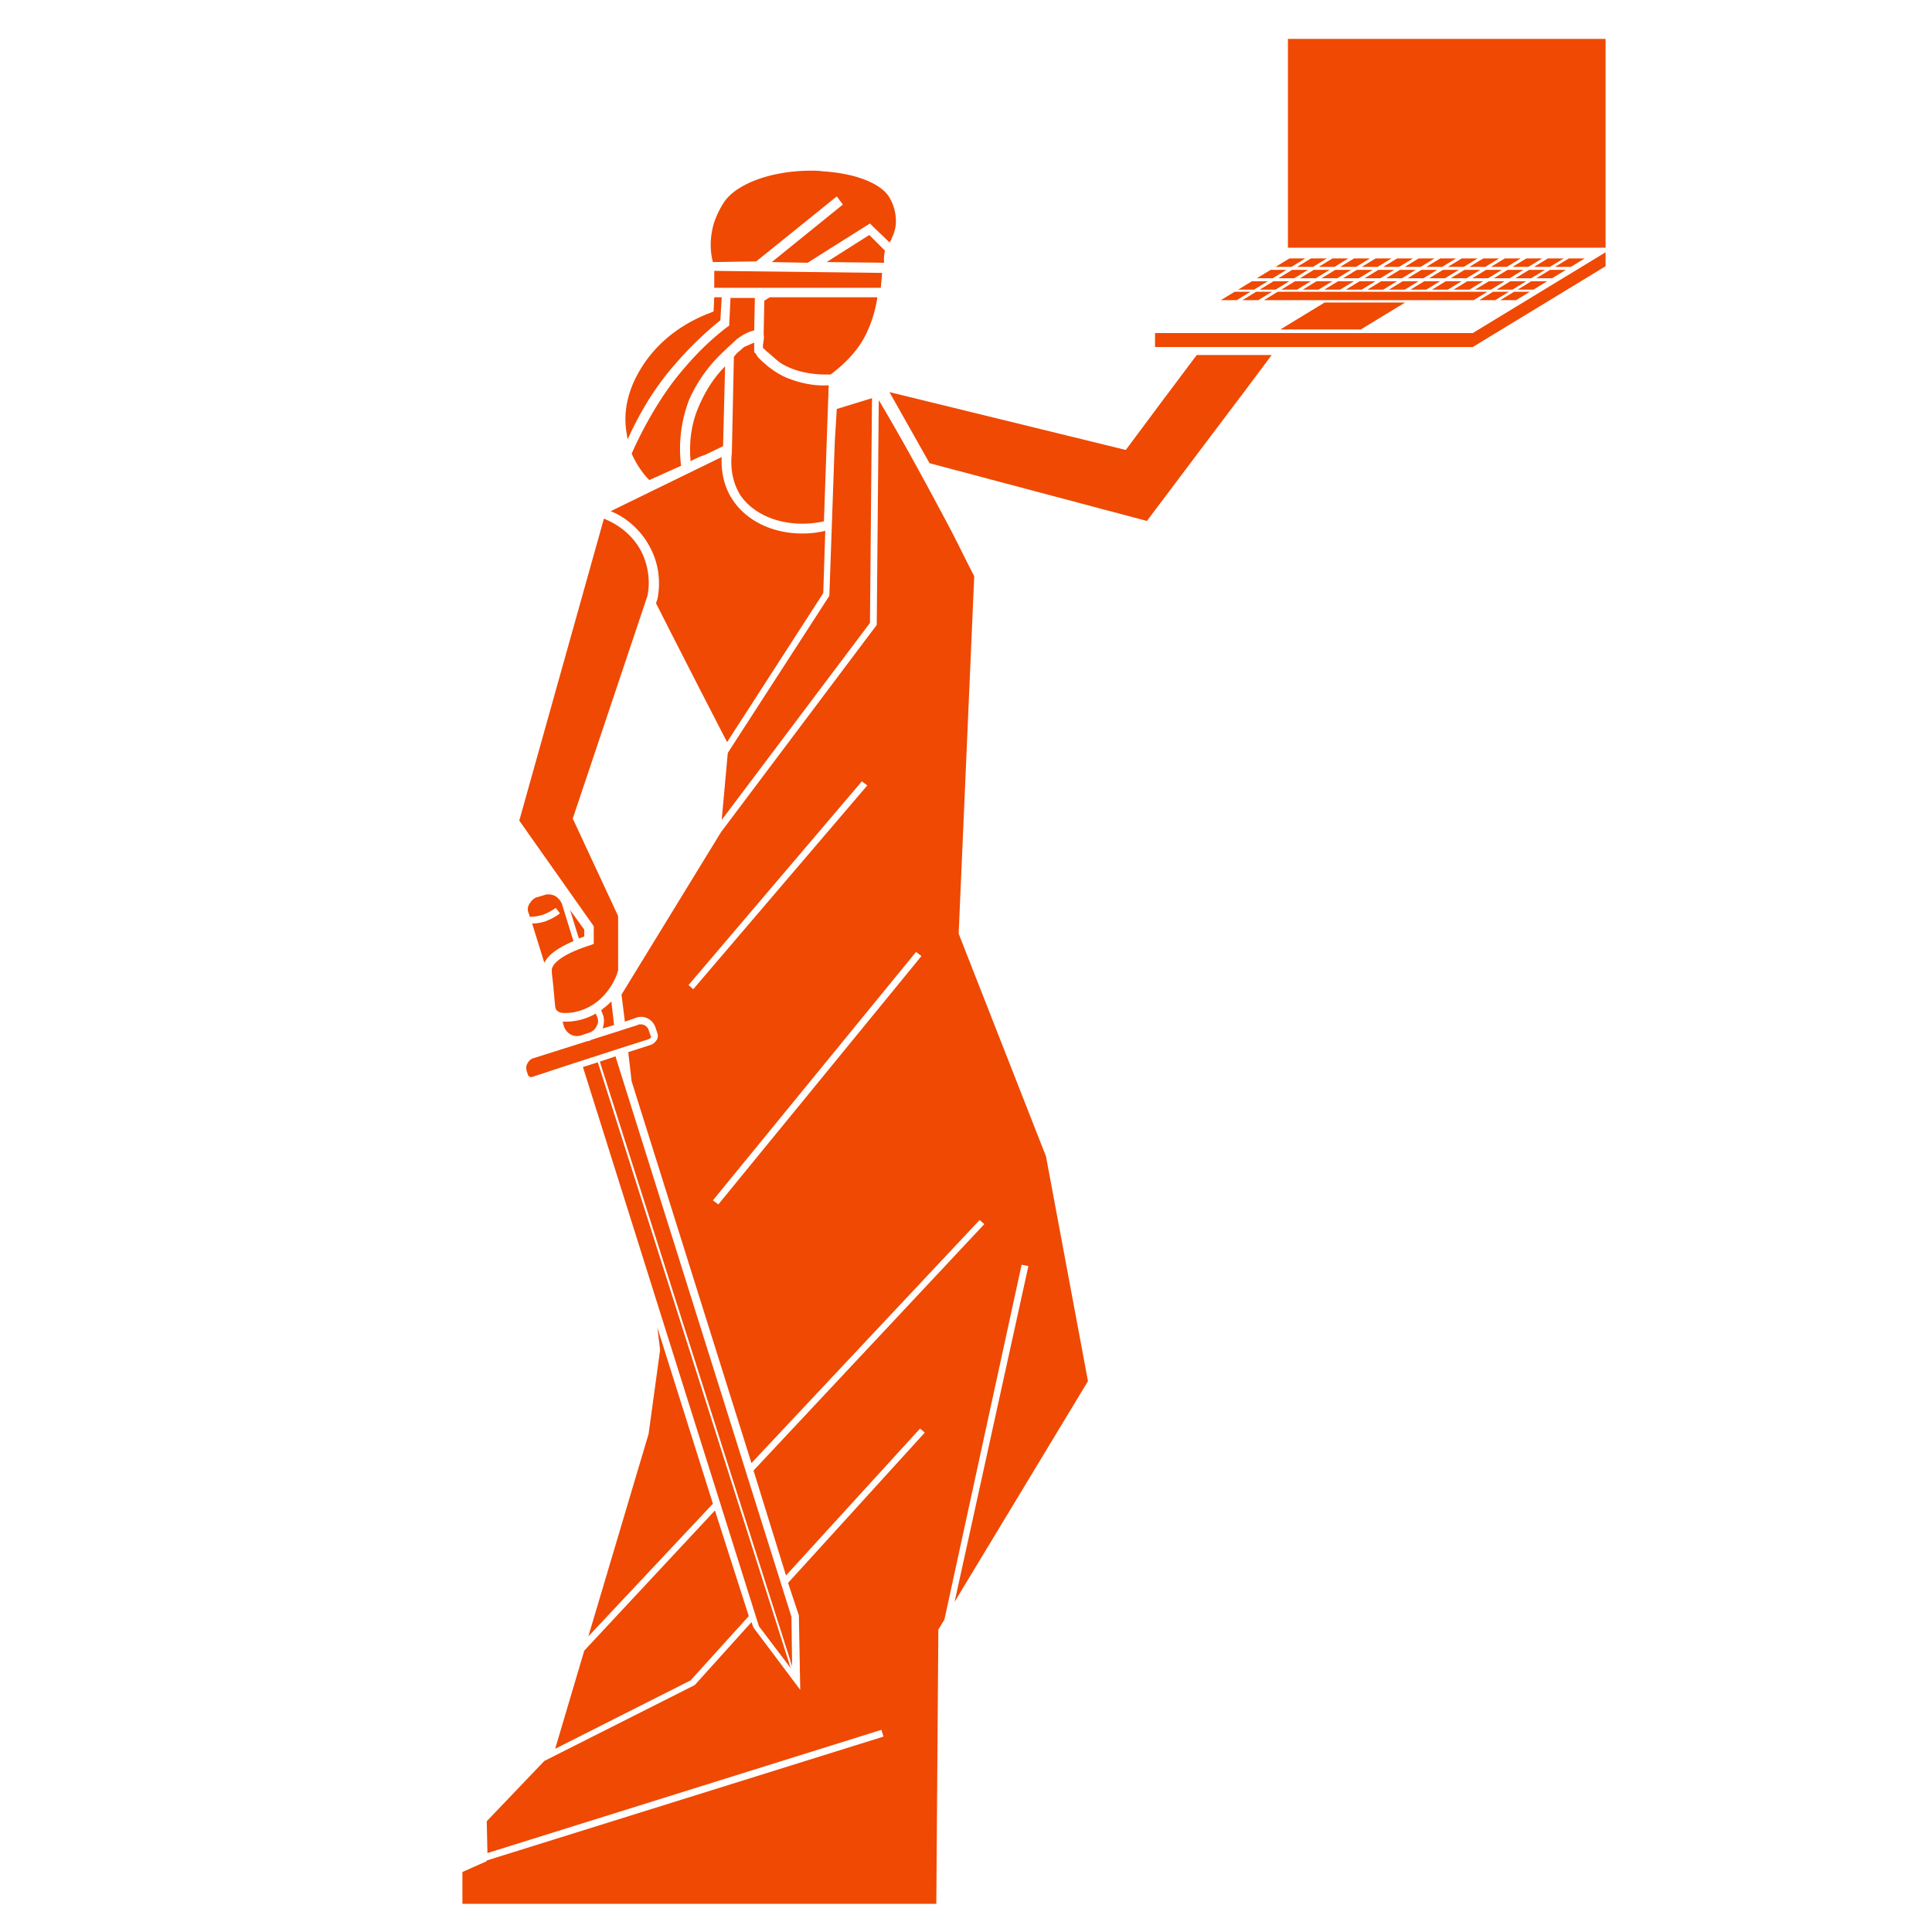 <svg id="Layer_1" data-name="Layer 1" xmlns="http://www.w3.org/2000/svg" viewBox="0 0 2480 2480"><defs><style>.cls-1{fill:#ef4903;}</style></defs><title>Artboard 1</title><rect class="cls-1" x="1653.23" y="49.94" width="407.77" height="268.02"/><polygon class="cls-1" points="1657.78 342.54 1637.43 342.54 1655.15 331.75 1675.51 331.75 1657.78 342.54"/><polygon class="cls-1" points="1685.43 342.54 1665.08 342.54 1682.8 331.75 1703.15 331.75 1685.43 342.54"/><polygon class="cls-1" points="1713.07 342.54 1692.72 342.54 1710.45 331.75 1730.8 331.75 1713.07 342.54"/><polygon class="cls-1" points="1740.72 342.54 1720.37 342.54 1738.09 331.75 1758.44 331.75 1740.72 342.54"/><polygon class="cls-1" points="1768.36 342.54 1748.01 342.54 1765.73 331.75 1786.09 331.75 1768.36 342.54"/><polygon class="cls-1" points="1796.01 342.54 1775.66 342.54 1793.38 331.75 1813.73 331.75 1796.01 342.54"/><polygon class="cls-1" points="1823.66 342.54 1803.31 342.54 1821.03 331.75 1841.38 331.75 1823.66 342.54"/><polygon class="cls-1" points="1851.3 342.54 1830.95 342.54 1848.67 331.75 1869.02 331.75 1851.3 342.54"/><polygon class="cls-1" points="1878.95 342.54 1858.6 342.54 1876.32 331.75 1896.67 331.75 1878.95 342.54"/><polygon class="cls-1" points="1906.59 342.54 1886.24 342.54 1903.96 331.75 1924.32 331.75 1906.59 342.54"/><polygon class="cls-1" points="1934.24 342.54 1913.88 342.54 1931.61 331.75 1951.96 331.75 1934.24 342.54"/><polygon class="cls-1" points="1961.88 342.54 1941.53 342.54 1959.25 331.75 1979.61 331.75 1961.88 342.54"/><polygon class="cls-1" points="1989.53 342.54 1969.18 342.54 1986.9 331.75 2007.25 331.75 1989.53 342.54"/><polygon class="cls-1" points="2016.41 342.54 1996.06 342.54 2013.78 331.75 2034.13 331.75 2016.41 342.54"/><polygon class="cls-1" points="1633.7 357.18 1613.35 357.18 1631.07 346.4 1651.42 346.4 1633.7 357.18"/><polygon class="cls-1" points="1661.34 357.18 1640.99 357.18 1658.72 346.4 1679.07 346.4 1661.34 357.18"/><polygon class="cls-1" points="1688.99 357.18 1668.64 357.18 1686.37 346.4 1706.71 346.4 1688.99 357.18"/><polygon class="cls-1" points="1716.63 357.18 1696.29 357.18 1714.01 346.4 1734.36 346.4 1716.63 357.18"/><polygon class="cls-1" points="1744.28 357.18 1723.93 357.18 1741.65 346.4 1762.01 346.4 1744.28 357.18"/><polygon class="cls-1" points="1771.93 357.18 1751.57 357.18 1769.3 346.4 1789.65 346.4 1771.93 357.18"/><polygon class="cls-1" points="1799.58 357.18 1779.22 357.18 1796.94 346.4 1817.3 346.4 1799.58 357.18"/><polygon class="cls-1" points="1827.22 357.18 1806.86 357.18 1824.59 346.4 1844.94 346.4 1827.22 357.18"/><polygon class="cls-1" points="1854.86 357.18 1834.51 357.18 1852.24 346.4 1872.59 346.4 1854.86 357.18"/><polygon class="cls-1" points="1882.51 357.18 1862.15 357.18 1879.88 346.4 1900.23 346.4 1882.51 357.18"/><polygon class="cls-1" points="1910.15 357.18 1889.8 357.18 1907.53 346.4 1927.88 346.4 1910.15 357.18"/><polygon class="cls-1" points="1937.8 357.18 1917.44 357.18 1935.17 346.4 1955.53 346.4 1937.8 357.18"/><polygon class="cls-1" points="1965.44 357.18 1945.09 357.18 1962.82 346.4 1983.17 346.4 1965.44 357.18"/><polygon class="cls-1" points="1992.32 357.18 1971.97 357.18 1989.7 346.4 2010.05 346.4 1992.32 357.18"/><polygon class="cls-1" points="1609.62 371.83 1589.26 371.83 1606.99 361.05 1627.35 361.05 1609.62 371.83"/><polygon class="cls-1" points="1637.26 371.83 1616.91 371.83 1634.64 361.05 1654.99 361.05 1637.26 371.83"/><polygon class="cls-1" points="1664.91 371.83 1644.56 371.83 1662.29 361.05 1682.63 361.05 1664.91 371.83"/><polygon class="cls-1" points="1692.55 371.83 1672.2 371.83 1689.93 361.05 1710.28 361.05 1692.55 371.83"/><polygon class="cls-1" points="1720.2 371.83 1699.84 371.83 1717.58 361.05 1737.93 361.05 1720.2 371.83"/><polygon class="cls-1" points="1747.85 371.83 1727.49 371.83 1745.22 361.05 1765.57 361.05 1747.85 371.83"/><polygon class="cls-1" points="1775.49 371.83 1755.14 371.83 1772.87 361.05 1793.22 361.05 1775.49 371.83"/><polygon class="cls-1" points="1803.13 371.83 1782.78 371.83 1800.51 361.05 1820.86 361.05 1803.13 371.83"/><polygon class="cls-1" points="1830.78 371.83 1810.43 371.83 1828.16 361.05 1848.51 361.05 1830.78 371.83"/><polygon class="cls-1" points="1858.42 371.83 1838.08 371.83 1855.8 361.05 1876.16 361.05 1858.42 371.83"/><polygon class="cls-1" points="1886.07 371.83 1865.72 371.83 1883.45 361.05 1903.8 361.05 1886.07 371.83"/><polygon class="cls-1" points="1913.72 371.83 1893.37 371.83 1911.09 361.05 1931.45 361.05 1913.72 371.83"/><polygon class="cls-1" points="1941.36 371.83 1921.01 371.83 1938.74 361.05 1959.09 361.05 1941.36 371.83"/><polygon class="cls-1" points="1968.24 371.83 1947.89 371.83 1965.62 361.05 1985.97 361.05 1968.24 371.83"/><polygon class="cls-1" points="1587.55 385.26 1567.19 385.26 1584.92 374.48 1605.27 374.48 1587.55 385.26"/><polygon class="cls-1" points="1615.19 385.26 1594.84 385.26 1612.57 374.48 1632.92 374.48 1615.19 385.26"/><polygon class="cls-1" points="1891.64 385.26 1622.49 385.26 1640.21 374.48 1909.37 374.48 1891.64 385.26"/><polygon class="cls-1" points="1919.29 385.26 1898.94 385.26 1916.67 374.48 1937.02 374.48 1919.29 385.26"/><polygon class="cls-1" points="1946.17 385.26 1925.82 385.26 1943.55 374.48 1963.9 374.48 1946.17 385.26"/><polygon class="cls-1" points="1746.83 422.89 1643.54 422.89 1700.4 388.31 1803.69 388.31 1746.83 422.89"/><polygon class="cls-1" points="1890.43 427.57 1482.65 427.57 1482.65 445.49 1890.43 445.49 2061 341.74 2061 323.82 1890.43 427.57"/><path class="cls-1" d="M944.66,436.35h0c5.21-4.35,14.77-10.43,23.46-12.17l.87-41.71H937.71L936,418.1l-2.61,1.74c-21.72,16.51-40.84,35.63-58.22,56.48-25.21,29.55-48.67,70.39-64.31,106,6.08,13.9,14.77,26.07,22.59,33.89,13.91-6.09,26.94-12.17,40.85-18.25a174.72,174.72,0,0,1,10.43-85.17,189.1,189.1,0,0,1,45.19-62.57c5.21-5.21,10.42-9.56,14.77-13.9Z"/><path class="cls-1" d="M835.16,704c13.9,26.94,11.3,53,8.69,65.18l-1.74,5.21c37.37,73.87,82.56,161.64,91.25,178.16l123.4-191.19,2.61-80a119.31,119.31,0,0,1-29.55,3.47c-37.36,0-71.26-15.64-89.51-43.45-12.16-18.25-14.77-39.11-13.9-54.75L783.89,656.21c13.9,5.22,37.37,20,51.27,47.8Z"/><path class="cls-1" d="M805.61,564.1c15.65-34.77,35.63-67.79,60.84-96.47a449.6,449.6,0,0,1,58.22-56.49l1.74-29.54h-9.56L916,399.85l-4.34,1.74c-27.81,10.42-66,32.15-90.38,73.86C815.17,485.88,796.92,518,804.74,558,804.74,560.62,805.61,562.36,805.61,564.1Z"/><path class="cls-1" d="M970.73,335.54l103.42-83.43,7.82,10.43-91.25,73.87,46.06.87,26.07-16.52,53.88-33.89,4.34,4.35,20.86,20c.87-1.74,2.61-3.48,2.61-5.22a52.36,52.36,0,0,0,5.21-16.51,59.58,59.58,0,0,0-7.82-35.63c-10.43-18.25-43.45-31.29-85.16-33.89a94.44,94.44,0,0,0-15.65-.87c-47.79,0-91.25,14.77-109.5,37.37C921.2,270.36,916,287.74,916,287.74c-5.21,19.12-4.34,35.63-.87,48.67l55.62-.87Z"/><path class="cls-1" d="M886.43,591.9c.87,0,.87-.86,1.74-.86,5.22-2.61,10.43-5.22,16.51-7l23.47-11.29,2.6-102.55c-13.9,13.9-24.33,30.42-32.15,47.8C885.56,545.85,884.7,572.79,886.43,591.9Z"/><path class="cls-1" d="M750,1202v-8.69l-18.25-25.2,11.3,36.5a59,59,0,0,0,7-2.61Z"/><path class="cls-1" d="M762.16,1211.53l-4.34,1.74c-43.46,13.9-49.54,26.94-49.54,32.15a94.57,94.57,0,0,0,.87,10.43c1.74,14.77,2.61,27.81,3.48,35.63a9.34,9.34,0,0,0,2.6,6.08c2.61,1.74,4.35,2.61,6.95,2.61,8.69.87,28.68-.87,46.93-16.51,13.91-12.17,21.73-27.81,24.34-38.24V1175.9l-58.23-125.14.87-2.61,94.72-282.44c2.61-10.43,4.35-33-6.95-56.48-13-26.08-35.63-38.24-48.66-43.46L666.57,1053.36l95.59,135.57v22.6Z"/><path class="cls-1" d="M703.93,1148.09a11,11,0,0,0-5.21.87l-8.69,2.61c-4.34.87-7.82,4.34-10.43,8.69s-2.61,7.82-.87,12.16l1.74,5.22v-.87a54.45,54.45,0,0,0,16.51-2.61c5.22-1.74,11.3-5.21,16.51-8.69l2.61,3.48h0l2.61,3.47c-5.22,4.35-12.17,7.82-19.12,10.43a54.55,54.55,0,0,1-16.51,2.61l15.64,50.4c5.21-10.43,17.38-19.12,37.37-27.81l-14.78-47.79c-3.47-7.82-9.55-12.17-17.38-12.17Z"/><path class="cls-1" d="M1057.63,669.25l6.09-174.68c-13.91.87-31.29-.87-51.28-8.69h0c-.86,0-13.9-5.21-27.81-16.51-2.6-2.61-5.21-4.34-8.69-7.82-2.6-2.61-4.34-4.35-5.21-6.95h0l-.87-.87L968.12,452V443.3h0v-3.48c-4.34,1.74-7.82,3.48-12.16,5.22a23,23,0,0,0-5.22,4.34,41.62,41.62,0,0,0-8.69,8.69l-2.61,123.41c-1.73,14.77-.86,35.63,11.3,54.75,20,28.67,62.57,42.58,106.89,33Z"/><polygon class="cls-1" points="1132.37 350.31 916.85 347.7 916.85 369.43 1130.63 369.43 1132.37 350.31"/><path class="cls-1" d="M788.23,1315.81l-3.47-30.41a79.17,79.17,0,0,1-8.69,7.82c-1.74.87-2.61,2.61-4.35,3.48l2.61,7c1.74,5.21.87,12.16-.87,16.51l14.77-4.35Z"/><path class="cls-1" d="M988.11,381.6l-7,4.34-.87,43.45a22.63,22.63,0,0,1,.33,3.26,29.43,29.43,0,0,1-.33,4.57c-.17,1.34-.44,3.12-.87,5.21v4.35c2.61,1.73,4.35,4.34,6.08,5.21,5.22,4.34,10.43,9.56,16.52,13.9,16.51,10.43,38.23,15.65,64.31,14.78,20.85-15.64,36.5-33,46.05-53a166.31,166.31,0,0,0,13.91-46.06Z"/><polygon class="cls-1" points="1071.54 567.57 1064.59 764.84 934.23 966.46 926.41 1052.5 1116.73 799.61 1119.34 511.08 1074.14 524.99 1071.54 567.57"/><path class="cls-1" d="M1135.85,321.63l-20-20-54.75,34.76,73.87.87C1134.11,332.06,1135,326.85,1135.85,321.63Z"/><path class="cls-1" d="M1554,560c7.21-9.56,22.41-29.52,43.09-57.06,15-20,27.25-36.41,35.29-47.2h-96.22l-45.28,60.4h0l-45.76,61.43-303.39-74.25,51.48,91.28,279,74.11Q1513,614.31,1554,560Z"/><path class="cls-1" d="M746.52,1328.85l5.21-1.74,5.22-1.74a15.52,15.52,0,0,0,8.69-7.82c2.6-4.34,2.6-7.82.87-12.16l-1.74-4.35a77.41,77.41,0,0,1-39.11,10.43h-3.48l1.74,6.08c3.48,9.56,13,14.78,22.6,11.3Z"/><polygon class="cls-1" points="755.21 2100.56 915.11 1930.22 843.85 1704.28 847.33 1732.95 832.55 1840.71 755.21 2100.56"/><polygon class="cls-1" points="1015.05 2141.4 767.38 1363.61 748.26 1369.69 974.21 2087.52 1015.05 2141.4"/><path class="cls-1" d="M832.55,1334.06c.87-.86,1.74-.86,2.61-1.73a1.63,1.63,0,0,0,0-2.61l-2.61-7.82c-1.74-4.35-5.21-7-10.43-7-.86,0-2.6,0-3.47.86l-60,19.12a.85.85,0,0,0-.86.87l-4.35.87-68.65,21.73c-3.48.87-6.09,3.47-7.83,6.95-1.73,2.61-1.73,6.08-.86,9.56l1.73,5.21a4.78,4.78,0,0,0,4.35,2.61l53-17.38,59.1-19.12h0l38.23-12.17Z"/><polygon class="cls-1" points="1015.92 2075.36 789.97 1355.79 788.23 1356.66 769.98 1362.74 1016.79 2138.8 1015.92 2075.36"/><polygon class="cls-1" points="712.63 2244.82 886.43 2157.05 961.17 2074.49 917.72 1938.92 749.99 2118.81 712.63 2244.82"/><path class="cls-1" d="M1230.57,1198.49l20-458.85c-10.43-20-20-40-30.42-60-29.54-55.62-60-112.11-92.11-166l-2.61,288.52L925.54,1068.14,797.79,1276.71l4.35,34.76,14.77-5.21c10.43-3.48,20.86,2.6,24.33,12.16l2.61,7.82a10.27,10.27,0,0,1-.87,8.69c-1.74,2.61-4.34,5.22-7,6.09l-29.55,9.56,4.35,37.36,153.82,490.14,292.86-312,6.09,5.21L967.25,1887.64l41.72,134.7L1181,1833.76l6.08,5.22L1011.57,2031.9l13.91,41.72,1.74,95.59-60-79.95-2.6-7-72.13,80-.87.87-192.93,97.33-73.87,77.34.87,40.85,505.78-158.17,2.61,8.69-509.26,159v.87L593.57,2403v40.85h608.32l2.61-352,7.82-13,99.07-455.38,8.69,1.74-94.72,431,171.2-283.31-53.88-288.52-112.11-285.92Zm-346.74,66L1106.3,1003l7,5.21L889.91,1269.76Zm38.23,281.57-6.95-5.21L1175.82,1222l7,5.21Z"/></svg>